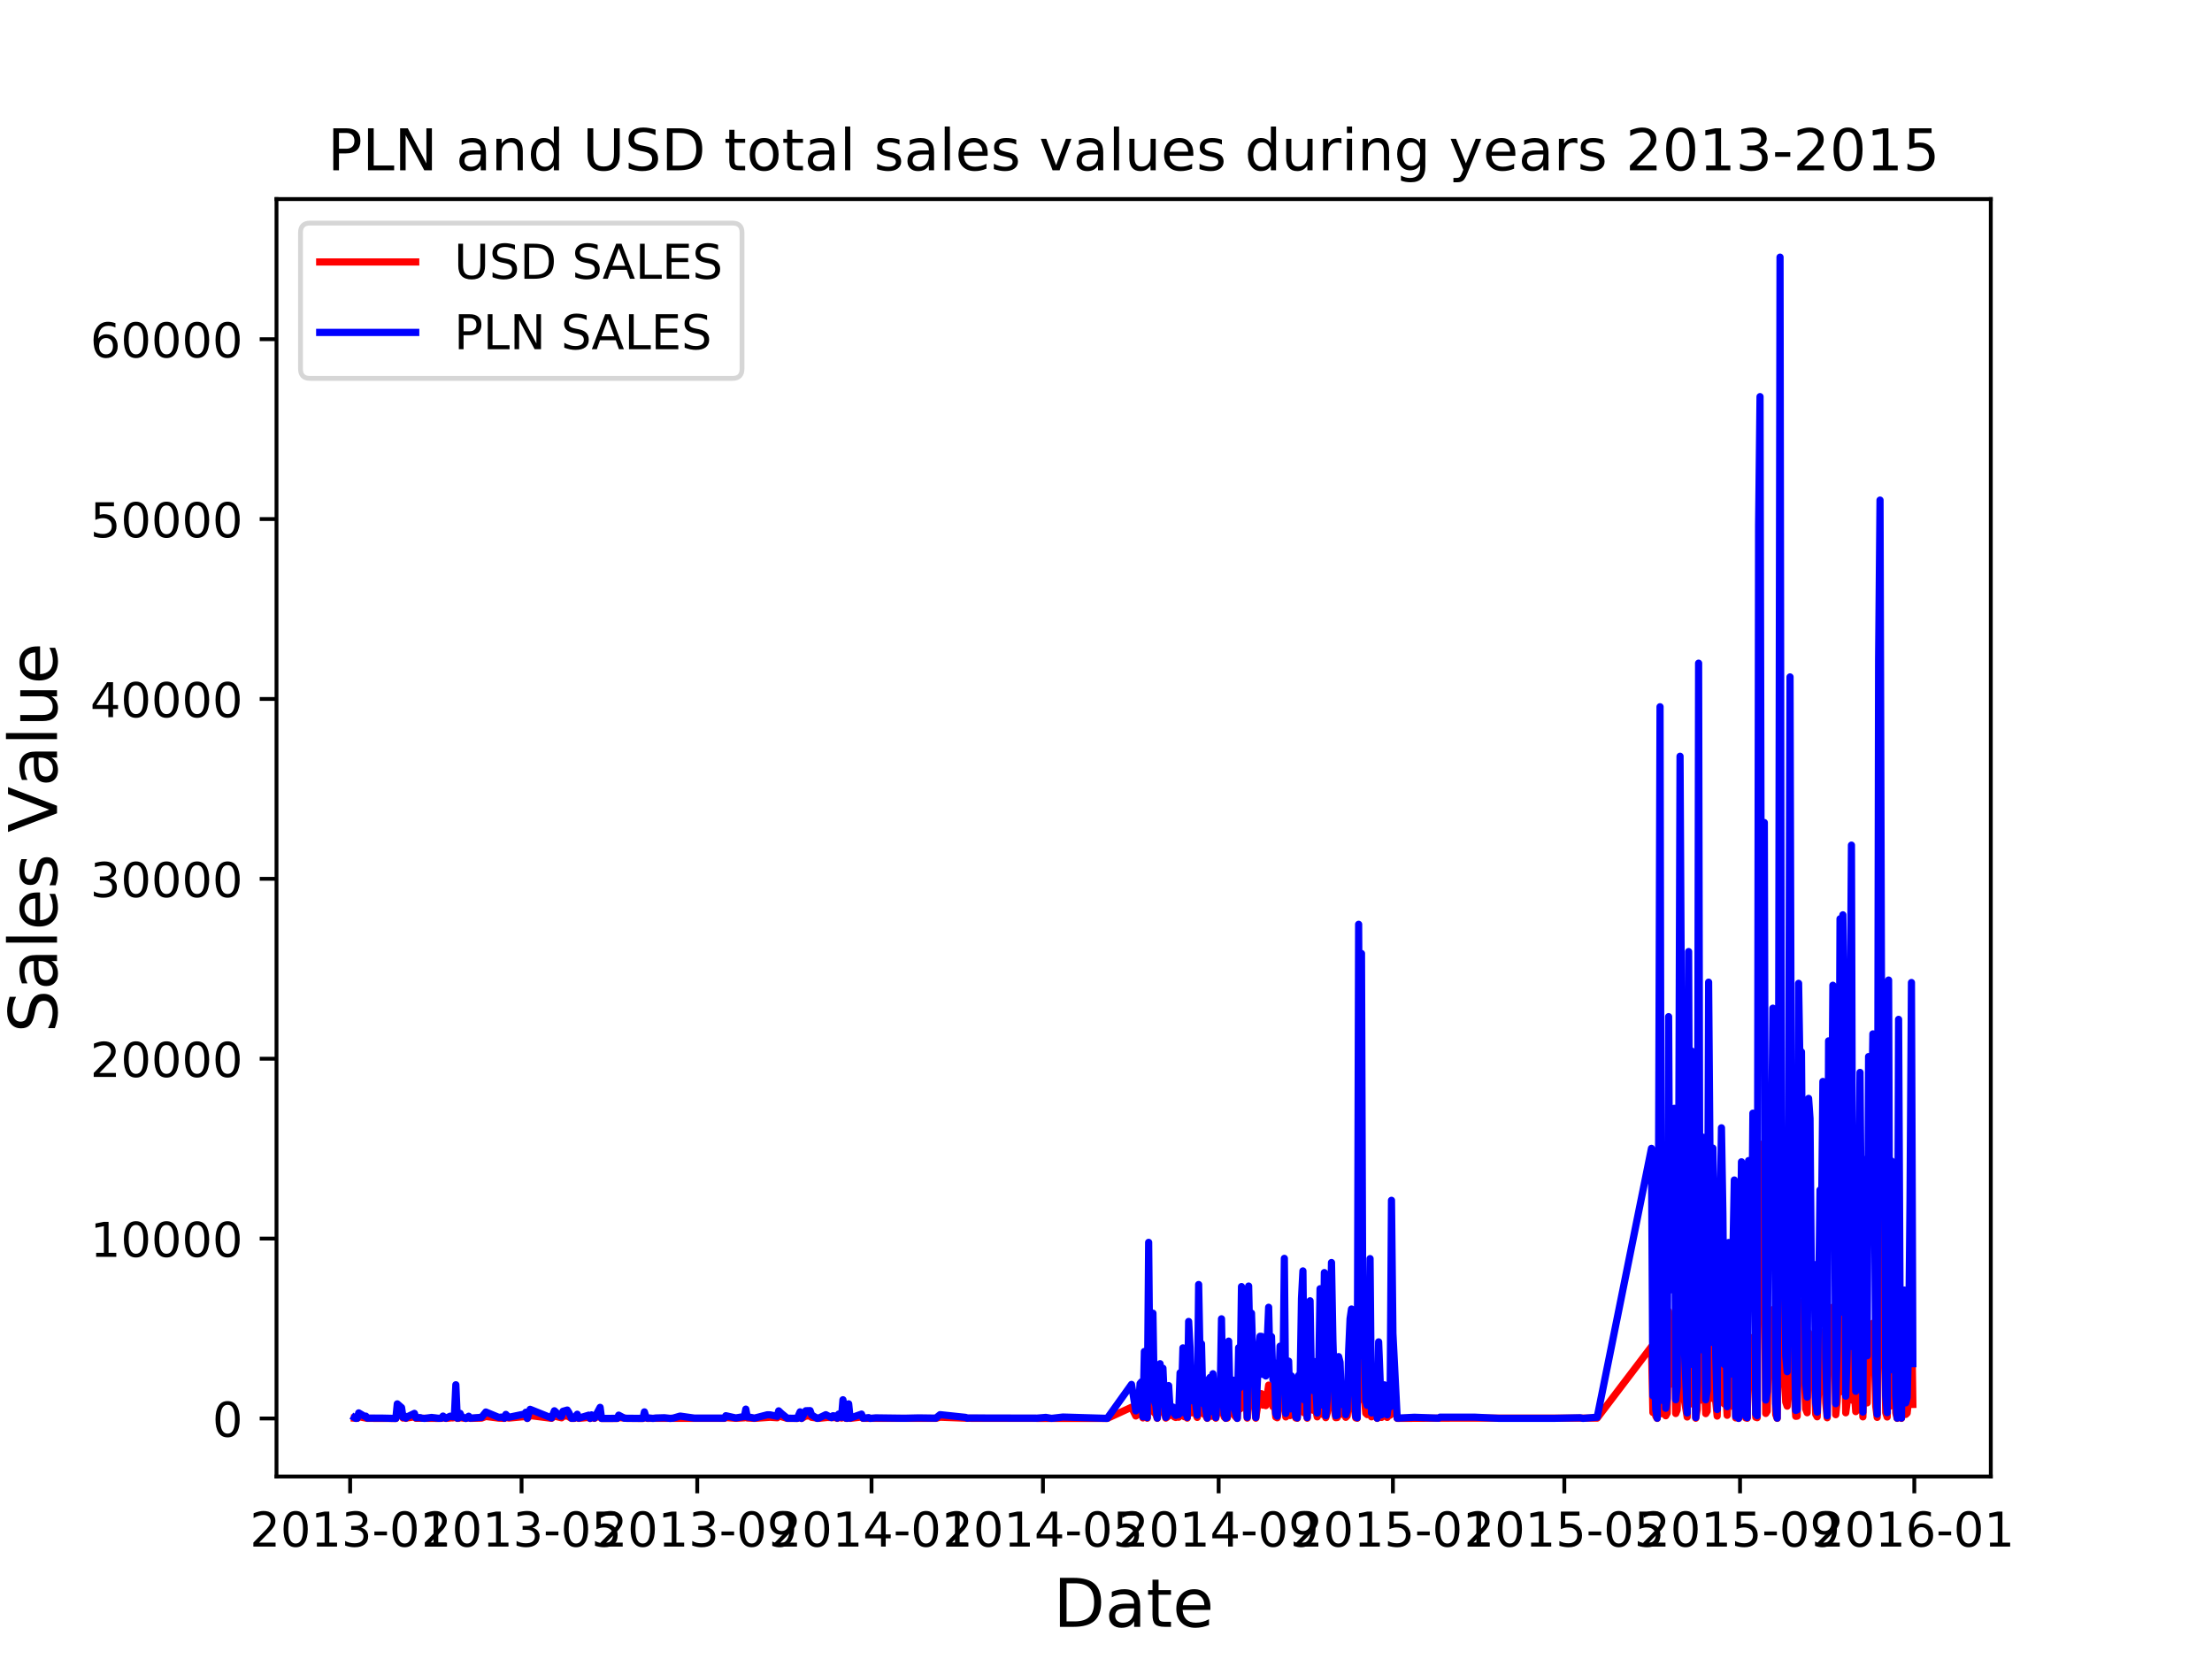 <?xml version="1.0" encoding="utf-8" standalone="no"?>
<!DOCTYPE svg PUBLIC "-//W3C//DTD SVG 1.1//EN"
  "http://www.w3.org/Graphics/SVG/1.1/DTD/svg11.dtd">
<!-- Created with matplotlib (https://matplotlib.org/) -->
<svg height="345.6pt" version="1.1" viewBox="0 0 460.8 345.6" width="460.8pt" xmlns="http://www.w3.org/2000/svg" xmlns:xlink="http://www.w3.org/1999/xlink">
 <defs>
  <style type="text/css">
*{stroke-linecap:butt;stroke-linejoin:round;}
  </style>
 </defs>
 <g id="figure_1">
  <g id="patch_1">
   <path d="M 0 345.6 
L 460.8 345.6 
L 460.8 0 
L 0 0 
z
" style="fill:#ffffff;"/>
  </g>
  <g id="axes_1">
   <g id="patch_2">
    <path d="M 57.6 307.584 
L 414.72 307.584 
L 414.72 41.472 
L 57.6 41.472 
z
" style="fill:#ffffff;"/>
   </g>
   <g id="matplotlib.axis_1">
    <g id="xtick_1">
     <g id="line2d_1">
      <defs>
       <path d="M 0 0 
L 0 3.5 
" id="m1f0dde636d" style="stroke:#000000;stroke-width:0.8;"/>
      </defs>
      <g>
       <use style="stroke:#000000;stroke-width:0.8;" x="72.94" xlink:href="#m1f0dde636d" y="307.584"/>
      </g>
     </g>
     <g id="text_1">
      <!-- 2013-01 -->
      <defs>
       <path d="M 19.188 8.297 
L 53.609 8.297 
L 53.609 0 
L 7.328 0 
L 7.328 8.297 
Q 12.938 14.109 22.625 23.891 
Q 32.328 33.688 34.812 36.531 
Q 39.547 41.844 41.422 45.531 
Q 43.312 49.219 43.312 52.781 
Q 43.312 58.594 39.234 62.25 
Q 35.156 65.922 28.609 65.922 
Q 23.969 65.922 18.812 64.312 
Q 13.672 62.703 7.812 59.422 
L 7.812 69.391 
Q 13.766 71.781 18.938 73 
Q 24.125 74.219 28.422 74.219 
Q 39.75 74.219 46.484 68.547 
Q 53.219 62.891 53.219 53.422 
Q 53.219 48.922 51.531 44.891 
Q 49.859 40.875 45.406 35.406 
Q 44.188 33.984 37.641 27.219 
Q 31.109 20.453 19.188 8.297 
z
" id="DejaVuSans-50"/>
       <path d="M 31.781 66.406 
Q 24.172 66.406 20.328 58.906 
Q 16.5 51.422 16.5 36.375 
Q 16.5 21.391 20.328 13.891 
Q 24.172 6.391 31.781 6.391 
Q 39.453 6.391 43.281 13.891 
Q 47.125 21.391 47.125 36.375 
Q 47.125 51.422 43.281 58.906 
Q 39.453 66.406 31.781 66.406 
z
M 31.781 74.219 
Q 44.047 74.219 50.516 64.516 
Q 56.984 54.828 56.984 36.375 
Q 56.984 17.969 50.516 8.266 
Q 44.047 -1.422 31.781 -1.422 
Q 19.531 -1.422 13.062 8.266 
Q 6.594 17.969 6.594 36.375 
Q 6.594 54.828 13.062 64.516 
Q 19.531 74.219 31.781 74.219 
z
" id="DejaVuSans-48"/>
       <path d="M 12.406 8.297 
L 28.516 8.297 
L 28.516 63.922 
L 10.984 60.406 
L 10.984 69.391 
L 28.422 72.906 
L 38.281 72.906 
L 38.281 8.297 
L 54.391 8.297 
L 54.391 0 
L 12.406 0 
z
" id="DejaVuSans-49"/>
       <path d="M 40.578 39.312 
Q 47.656 37.797 51.625 33 
Q 55.609 28.219 55.609 21.188 
Q 55.609 10.406 48.188 4.484 
Q 40.766 -1.422 27.094 -1.422 
Q 22.516 -1.422 17.656 -0.516 
Q 12.797 0.391 7.625 2.203 
L 7.625 11.719 
Q 11.719 9.328 16.594 8.109 
Q 21.484 6.891 26.812 6.891 
Q 36.078 6.891 40.938 10.547 
Q 45.797 14.203 45.797 21.188 
Q 45.797 27.641 41.281 31.266 
Q 36.766 34.906 28.719 34.906 
L 20.219 34.906 
L 20.219 43.016 
L 29.109 43.016 
Q 36.375 43.016 40.234 45.922 
Q 44.094 48.828 44.094 54.297 
Q 44.094 59.906 40.109 62.906 
Q 36.141 65.922 28.719 65.922 
Q 24.656 65.922 20.016 65.031 
Q 15.375 64.156 9.812 62.312 
L 9.812 71.094 
Q 15.438 72.656 20.344 73.438 
Q 25.25 74.219 29.594 74.219 
Q 40.828 74.219 47.359 69.109 
Q 53.906 64.016 53.906 55.328 
Q 53.906 49.266 50.438 45.094 
Q 46.969 40.922 40.578 39.312 
z
" id="DejaVuSans-51"/>
       <path d="M 4.891 31.391 
L 31.203 31.391 
L 31.203 23.391 
L 4.891 23.391 
z
" id="DejaVuSans-45"/>
      </defs>
      <g transform="translate(52.049 322.182)scale(0.1 -0.1)">
       <use xlink:href="#DejaVuSans-50"/>
       <use x="63.623" xlink:href="#DejaVuSans-48"/>
       <use x="127.246" xlink:href="#DejaVuSans-49"/>
       <use x="190.869" xlink:href="#DejaVuSans-51"/>
       <use x="254.492" xlink:href="#DejaVuSans-45"/>
       <use x="290.576" xlink:href="#DejaVuSans-48"/>
       <use x="354.199" xlink:href="#DejaVuSans-49"/>
      </g>
     </g>
    </g>
    <g id="xtick_2">
     <g id="line2d_2">
      <g>
       <use style="stroke:#000000;stroke-width:0.8;" x="108.649" xlink:href="#m1f0dde636d" y="307.584"/>
      </g>
     </g>
     <g id="text_2">
      <!-- 2013-05 -->
      <defs>
       <path d="M 10.797 72.906 
L 49.516 72.906 
L 49.516 64.594 
L 19.828 64.594 
L 19.828 46.734 
Q 21.969 47.469 24.109 47.828 
Q 26.266 48.188 28.422 48.188 
Q 40.625 48.188 47.75 41.5 
Q 54.891 34.812 54.891 23.391 
Q 54.891 11.625 47.562 5.094 
Q 40.234 -1.422 26.906 -1.422 
Q 22.312 -1.422 17.547 -0.641 
Q 12.797 0.141 7.719 1.703 
L 7.719 11.625 
Q 12.109 9.234 16.797 8.062 
Q 21.484 6.891 26.703 6.891 
Q 35.156 6.891 40.078 11.328 
Q 45.016 15.766 45.016 23.391 
Q 45.016 31 40.078 35.438 
Q 35.156 39.891 26.703 39.891 
Q 22.75 39.891 18.812 39.016 
Q 14.891 38.141 10.797 36.281 
z
" id="DejaVuSans-53"/>
      </defs>
      <g transform="translate(87.758 322.182)scale(0.1 -0.1)">
       <use xlink:href="#DejaVuSans-50"/>
       <use x="63.623" xlink:href="#DejaVuSans-48"/>
       <use x="127.246" xlink:href="#DejaVuSans-49"/>
       <use x="190.869" xlink:href="#DejaVuSans-51"/>
       <use x="254.492" xlink:href="#DejaVuSans-45"/>
       <use x="290.576" xlink:href="#DejaVuSans-48"/>
       <use x="354.199" xlink:href="#DejaVuSans-53"/>
      </g>
     </g>
    </g>
    <g id="xtick_3">
     <g id="line2d_3">
      <g>
       <use style="stroke:#000000;stroke-width:0.8;" x="145.251" xlink:href="#m1f0dde636d" y="307.584"/>
      </g>
     </g>
     <g id="text_3">
      <!-- 2013-09 -->
      <defs>
       <path d="M 10.984 1.516 
L 10.984 10.5 
Q 14.703 8.734 18.5 7.812 
Q 22.312 6.891 25.984 6.891 
Q 35.75 6.891 40.891 13.453 
Q 46.047 20.016 46.781 33.406 
Q 43.953 29.203 39.594 26.953 
Q 35.25 24.703 29.984 24.703 
Q 19.047 24.703 12.672 31.312 
Q 6.297 37.938 6.297 49.422 
Q 6.297 60.641 12.938 67.422 
Q 19.578 74.219 30.609 74.219 
Q 43.266 74.219 49.922 64.516 
Q 56.594 54.828 56.594 36.375 
Q 56.594 19.141 48.406 8.859 
Q 40.234 -1.422 26.422 -1.422 
Q 22.703 -1.422 18.891 -0.688 
Q 15.094 0.047 10.984 1.516 
z
M 30.609 32.422 
Q 37.25 32.422 41.125 36.953 
Q 45.016 41.5 45.016 49.422 
Q 45.016 57.281 41.125 61.844 
Q 37.25 66.406 30.609 66.406 
Q 23.969 66.406 20.094 61.844 
Q 16.219 57.281 16.219 49.422 
Q 16.219 41.5 20.094 36.953 
Q 23.969 32.422 30.609 32.422 
z
" id="DejaVuSans-57"/>
      </defs>
      <g transform="translate(124.359 322.182)scale(0.1 -0.1)">
       <use xlink:href="#DejaVuSans-50"/>
       <use x="63.623" xlink:href="#DejaVuSans-48"/>
       <use x="127.246" xlink:href="#DejaVuSans-49"/>
       <use x="190.869" xlink:href="#DejaVuSans-51"/>
       <use x="254.492" xlink:href="#DejaVuSans-45"/>
       <use x="290.576" xlink:href="#DejaVuSans-48"/>
       <use x="354.199" xlink:href="#DejaVuSans-57"/>
      </g>
     </g>
    </g>
    <g id="xtick_4">
     <g id="line2d_4">
      <g>
       <use style="stroke:#000000;stroke-width:0.8;" x="181.555" xlink:href="#m1f0dde636d" y="307.584"/>
      </g>
     </g>
     <g id="text_4">
      <!-- 2014-01 -->
      <defs>
       <path d="M 37.797 64.312 
L 12.891 25.391 
L 37.797 25.391 
z
M 35.203 72.906 
L 47.609 72.906 
L 47.609 25.391 
L 58.016 25.391 
L 58.016 17.188 
L 47.609 17.188 
L 47.609 0 
L 37.797 0 
L 37.797 17.188 
L 4.891 17.188 
L 4.891 26.703 
z
" id="DejaVuSans-52"/>
      </defs>
      <g transform="translate(160.664 322.182)scale(0.1 -0.1)">
       <use xlink:href="#DejaVuSans-50"/>
       <use x="63.623" xlink:href="#DejaVuSans-48"/>
       <use x="127.246" xlink:href="#DejaVuSans-49"/>
       <use x="190.869" xlink:href="#DejaVuSans-52"/>
       <use x="254.492" xlink:href="#DejaVuSans-45"/>
       <use x="290.576" xlink:href="#DejaVuSans-48"/>
       <use x="354.199" xlink:href="#DejaVuSans-49"/>
      </g>
     </g>
    </g>
    <g id="xtick_5">
     <g id="line2d_5">
      <g>
       <use style="stroke:#000000;stroke-width:0.8;" x="217.264" xlink:href="#m1f0dde636d" y="307.584"/>
      </g>
     </g>
     <g id="text_5">
      <!-- 2014-05 -->
      <g transform="translate(196.373 322.182)scale(0.1 -0.1)">
       <use xlink:href="#DejaVuSans-50"/>
       <use x="63.623" xlink:href="#DejaVuSans-48"/>
       <use x="127.246" xlink:href="#DejaVuSans-49"/>
       <use x="190.869" xlink:href="#DejaVuSans-52"/>
       <use x="254.492" xlink:href="#DejaVuSans-45"/>
       <use x="290.576" xlink:href="#DejaVuSans-48"/>
       <use x="354.199" xlink:href="#DejaVuSans-53"/>
      </g>
     </g>
    </g>
    <g id="xtick_6">
     <g id="line2d_6">
      <g>
       <use style="stroke:#000000;stroke-width:0.8;" x="253.866" xlink:href="#m1f0dde636d" y="307.584"/>
      </g>
     </g>
     <g id="text_6">
      <!-- 2014-09 -->
      <g transform="translate(232.974 322.182)scale(0.1 -0.1)">
       <use xlink:href="#DejaVuSans-50"/>
       <use x="63.623" xlink:href="#DejaVuSans-48"/>
       <use x="127.246" xlink:href="#DejaVuSans-49"/>
       <use x="190.869" xlink:href="#DejaVuSans-52"/>
       <use x="254.492" xlink:href="#DejaVuSans-45"/>
       <use x="290.576" xlink:href="#DejaVuSans-48"/>
       <use x="354.199" xlink:href="#DejaVuSans-57"/>
      </g>
     </g>
    </g>
    <g id="xtick_7">
     <g id="line2d_7">
      <g>
       <use style="stroke:#000000;stroke-width:0.8;" x="290.17" xlink:href="#m1f0dde636d" y="307.584"/>
      </g>
     </g>
     <g id="text_7">
      <!-- 2015-01 -->
      <g transform="translate(269.278 322.182)scale(0.1 -0.1)">
       <use xlink:href="#DejaVuSans-50"/>
       <use x="63.623" xlink:href="#DejaVuSans-48"/>
       <use x="127.246" xlink:href="#DejaVuSans-49"/>
       <use x="190.869" xlink:href="#DejaVuSans-53"/>
       <use x="254.492" xlink:href="#DejaVuSans-45"/>
       <use x="290.576" xlink:href="#DejaVuSans-48"/>
       <use x="354.199" xlink:href="#DejaVuSans-49"/>
      </g>
     </g>
    </g>
    <g id="xtick_8">
     <g id="line2d_8">
      <g>
       <use style="stroke:#000000;stroke-width:0.8;" x="325.879" xlink:href="#m1f0dde636d" y="307.584"/>
      </g>
     </g>
     <g id="text_8">
      <!-- 2015-05 -->
      <g transform="translate(304.988 322.182)scale(0.1 -0.1)">
       <use xlink:href="#DejaVuSans-50"/>
       <use x="63.623" xlink:href="#DejaVuSans-48"/>
       <use x="127.246" xlink:href="#DejaVuSans-49"/>
       <use x="190.869" xlink:href="#DejaVuSans-53"/>
       <use x="254.492" xlink:href="#DejaVuSans-45"/>
       <use x="290.576" xlink:href="#DejaVuSans-48"/>
       <use x="354.199" xlink:href="#DejaVuSans-53"/>
      </g>
     </g>
    </g>
    <g id="xtick_9">
     <g id="line2d_9">
      <g>
       <use style="stroke:#000000;stroke-width:0.8;" x="362.481" xlink:href="#m1f0dde636d" y="307.584"/>
      </g>
     </g>
     <g id="text_9">
      <!-- 2015-09 -->
      <g transform="translate(341.589 322.182)scale(0.1 -0.1)">
       <use xlink:href="#DejaVuSans-50"/>
       <use x="63.623" xlink:href="#DejaVuSans-48"/>
       <use x="127.246" xlink:href="#DejaVuSans-49"/>
       <use x="190.869" xlink:href="#DejaVuSans-53"/>
       <use x="254.492" xlink:href="#DejaVuSans-45"/>
       <use x="290.576" xlink:href="#DejaVuSans-48"/>
       <use x="354.199" xlink:href="#DejaVuSans-57"/>
      </g>
     </g>
    </g>
    <g id="xtick_10">
     <g id="line2d_10">
      <g>
       <use style="stroke:#000000;stroke-width:0.8;" x="398.785" xlink:href="#m1f0dde636d" y="307.584"/>
      </g>
     </g>
     <g id="text_10">
      <!-- 2016-01 -->
      <defs>
       <path d="M 33.016 40.375 
Q 26.375 40.375 22.484 35.828 
Q 18.609 31.297 18.609 23.391 
Q 18.609 15.531 22.484 10.953 
Q 26.375 6.391 33.016 6.391 
Q 39.656 6.391 43.531 10.953 
Q 47.406 15.531 47.406 23.391 
Q 47.406 31.297 43.531 35.828 
Q 39.656 40.375 33.016 40.375 
z
M 52.594 71.297 
L 52.594 62.312 
Q 48.875 64.062 45.094 64.984 
Q 41.312 65.922 37.594 65.922 
Q 27.828 65.922 22.672 59.328 
Q 17.531 52.734 16.797 39.406 
Q 19.672 43.656 24.016 45.922 
Q 28.375 48.188 33.594 48.188 
Q 44.578 48.188 50.953 41.516 
Q 57.328 34.859 57.328 23.391 
Q 57.328 12.156 50.688 5.359 
Q 44.047 -1.422 33.016 -1.422 
Q 20.359 -1.422 13.672 8.266 
Q 6.984 17.969 6.984 36.375 
Q 6.984 53.656 15.188 63.938 
Q 23.391 74.219 37.203 74.219 
Q 40.922 74.219 44.703 73.484 
Q 48.484 72.75 52.594 71.297 
z
" id="DejaVuSans-54"/>
      </defs>
      <g transform="translate(377.893 322.182)scale(0.1 -0.1)">
       <use xlink:href="#DejaVuSans-50"/>
       <use x="63.623" xlink:href="#DejaVuSans-48"/>
       <use x="127.246" xlink:href="#DejaVuSans-49"/>
       <use x="190.869" xlink:href="#DejaVuSans-54"/>
       <use x="254.492" xlink:href="#DejaVuSans-45"/>
       <use x="290.576" xlink:href="#DejaVuSans-48"/>
       <use x="354.199" xlink:href="#DejaVuSans-49"/>
      </g>
     </g>
    </g>
    <g id="text_11">
     <!-- Date -->
     <defs>
      <path d="M 19.672 64.797 
L 19.672 8.109 
L 31.594 8.109 
Q 46.688 8.109 53.688 14.938 
Q 60.688 21.781 60.688 36.531 
Q 60.688 51.172 53.688 57.984 
Q 46.688 64.797 31.594 64.797 
z
M 9.812 72.906 
L 30.078 72.906 
Q 51.266 72.906 61.172 64.094 
Q 71.094 55.281 71.094 36.531 
Q 71.094 17.672 61.125 8.828 
Q 51.172 0 30.078 0 
L 9.812 0 
z
" id="DejaVuSans-68"/>
      <path d="M 34.281 27.484 
Q 23.391 27.484 19.188 25 
Q 14.984 22.516 14.984 16.5 
Q 14.984 11.719 18.141 8.906 
Q 21.297 6.109 26.703 6.109 
Q 34.188 6.109 38.703 11.406 
Q 43.219 16.703 43.219 25.484 
L 43.219 27.484 
z
M 52.203 31.203 
L 52.203 0 
L 43.219 0 
L 43.219 8.297 
Q 40.141 3.328 35.547 0.953 
Q 30.953 -1.422 24.312 -1.422 
Q 15.922 -1.422 10.953 3.297 
Q 6 8.016 6 15.922 
Q 6 25.141 12.172 29.828 
Q 18.359 34.516 30.609 34.516 
L 43.219 34.516 
L 43.219 35.406 
Q 43.219 41.609 39.141 45 
Q 35.062 48.391 27.688 48.391 
Q 23 48.391 18.547 47.266 
Q 14.109 46.141 10.016 43.891 
L 10.016 52.203 
Q 14.938 54.109 19.578 55.047 
Q 24.219 56 28.609 56 
Q 40.484 56 46.344 49.844 
Q 52.203 43.703 52.203 31.203 
z
" id="DejaVuSans-97"/>
      <path d="M 18.312 70.219 
L 18.312 54.688 
L 36.812 54.688 
L 36.812 47.703 
L 18.312 47.703 
L 18.312 18.016 
Q 18.312 11.328 20.141 9.422 
Q 21.969 7.516 27.594 7.516 
L 36.812 7.516 
L 36.812 0 
L 27.594 0 
Q 17.188 0 13.234 3.875 
Q 9.281 7.766 9.281 18.016 
L 9.281 47.703 
L 2.688 47.703 
L 2.688 54.688 
L 9.281 54.688 
L 9.281 70.219 
z
" id="DejaVuSans-116"/>
      <path d="M 56.203 29.594 
L 56.203 25.203 
L 14.891 25.203 
Q 15.484 15.922 20.484 11.062 
Q 25.484 6.203 34.422 6.203 
Q 39.594 6.203 44.453 7.469 
Q 49.312 8.734 54.109 11.281 
L 54.109 2.781 
Q 49.266 0.734 44.188 -0.344 
Q 39.109 -1.422 33.891 -1.422 
Q 20.797 -1.422 13.156 6.188 
Q 5.516 13.812 5.516 26.812 
Q 5.516 40.234 12.766 48.109 
Q 20.016 56 32.328 56 
Q 43.359 56 49.781 48.891 
Q 56.203 41.797 56.203 29.594 
z
M 47.219 32.234 
Q 47.125 39.594 43.094 43.984 
Q 39.062 48.391 32.422 48.391 
Q 24.906 48.391 20.391 44.141 
Q 15.875 39.891 15.188 32.172 
z
" id="DejaVuSans-101"/>
     </defs>
     <g transform="translate(219.429 338.9)scale(0.14 -0.14)">
      <use xlink:href="#DejaVuSans-68"/>
      <use x="77.002" xlink:href="#DejaVuSans-97"/>
      <use x="138.281" xlink:href="#DejaVuSans-116"/>
      <use x="177.49" xlink:href="#DejaVuSans-101"/>
     </g>
    </g>
   </g>
   <g id="matplotlib.axis_2">
    <g id="ytick_1">
     <g id="line2d_11">
      <defs>
       <path d="M 0 0 
L -3.5 0 
" id="mf477098653" style="stroke:#000000;stroke-width:0.8;"/>
      </defs>
      <g>
       <use style="stroke:#000000;stroke-width:0.8;" x="57.6" xlink:href="#mf477098653" y="295.492"/>
      </g>
     </g>
     <g id="text_12">
      <!-- 0 -->
      <g transform="translate(44.237 299.291)scale(0.1 -0.1)">
       <use xlink:href="#DejaVuSans-48"/>
      </g>
     </g>
    </g>
    <g id="ytick_2">
     <g id="line2d_12">
      <g>
       <use style="stroke:#000000;stroke-width:0.8;" x="57.6" xlink:href="#mf477098653" y="258.019"/>
      </g>
     </g>
     <g id="text_13">
      <!-- 10000 -->
      <g transform="translate(18.788 261.819)scale(0.1 -0.1)">
       <use xlink:href="#DejaVuSans-49"/>
       <use x="63.623" xlink:href="#DejaVuSans-48"/>
       <use x="127.246" xlink:href="#DejaVuSans-48"/>
       <use x="190.869" xlink:href="#DejaVuSans-48"/>
       <use x="254.492" xlink:href="#DejaVuSans-48"/>
      </g>
     </g>
    </g>
    <g id="ytick_3">
     <g id="line2d_13">
      <g>
       <use style="stroke:#000000;stroke-width:0.8;" x="57.6" xlink:href="#mf477098653" y="220.547"/>
      </g>
     </g>
     <g id="text_14">
      <!-- 20000 -->
      <g transform="translate(18.788 224.346)scale(0.1 -0.1)">
       <use xlink:href="#DejaVuSans-50"/>
       <use x="63.623" xlink:href="#DejaVuSans-48"/>
       <use x="127.246" xlink:href="#DejaVuSans-48"/>
       <use x="190.869" xlink:href="#DejaVuSans-48"/>
       <use x="254.492" xlink:href="#DejaVuSans-48"/>
      </g>
     </g>
    </g>
    <g id="ytick_4">
     <g id="line2d_14">
      <g>
       <use style="stroke:#000000;stroke-width:0.8;" x="57.6" xlink:href="#mf477098653" y="183.075"/>
      </g>
     </g>
     <g id="text_15">
      <!-- 30000 -->
      <g transform="translate(18.788 186.874)scale(0.1 -0.1)">
       <use xlink:href="#DejaVuSans-51"/>
       <use x="63.623" xlink:href="#DejaVuSans-48"/>
       <use x="127.246" xlink:href="#DejaVuSans-48"/>
       <use x="190.869" xlink:href="#DejaVuSans-48"/>
       <use x="254.492" xlink:href="#DejaVuSans-48"/>
      </g>
     </g>
    </g>
    <g id="ytick_5">
     <g id="line2d_15">
      <g>
       <use style="stroke:#000000;stroke-width:0.8;" x="57.6" xlink:href="#mf477098653" y="145.603"/>
      </g>
     </g>
     <g id="text_16">
      <!-- 40000 -->
      <g transform="translate(18.788 149.402)scale(0.1 -0.1)">
       <use xlink:href="#DejaVuSans-52"/>
       <use x="63.623" xlink:href="#DejaVuSans-48"/>
       <use x="127.246" xlink:href="#DejaVuSans-48"/>
       <use x="190.869" xlink:href="#DejaVuSans-48"/>
       <use x="254.492" xlink:href="#DejaVuSans-48"/>
      </g>
     </g>
    </g>
    <g id="ytick_6">
     <g id="line2d_16">
      <g>
       <use style="stroke:#000000;stroke-width:0.8;" x="57.6" xlink:href="#mf477098653" y="108.13"/>
      </g>
     </g>
     <g id="text_17">
      <!-- 50000 -->
      <g transform="translate(18.788 111.929)scale(0.1 -0.1)">
       <use xlink:href="#DejaVuSans-53"/>
       <use x="63.623" xlink:href="#DejaVuSans-48"/>
       <use x="127.246" xlink:href="#DejaVuSans-48"/>
       <use x="190.869" xlink:href="#DejaVuSans-48"/>
       <use x="254.492" xlink:href="#DejaVuSans-48"/>
      </g>
     </g>
    </g>
    <g id="ytick_7">
     <g id="line2d_17">
      <g>
       <use style="stroke:#000000;stroke-width:0.8;" x="57.6" xlink:href="#mf477098653" y="70.658"/>
      </g>
     </g>
     <g id="text_18">
      <!-- 60000 -->
      <g transform="translate(18.788 74.457)scale(0.1 -0.1)">
       <use xlink:href="#DejaVuSans-54"/>
       <use x="63.623" xlink:href="#DejaVuSans-48"/>
       <use x="127.246" xlink:href="#DejaVuSans-48"/>
       <use x="190.869" xlink:href="#DejaVuSans-48"/>
       <use x="254.492" xlink:href="#DejaVuSans-48"/>
      </g>
     </g>
    </g>
    <g id="text_19">
     <!-- Sales Value -->
     <defs>
      <path d="M 53.516 70.516 
L 53.516 60.891 
Q 47.906 63.578 42.922 64.891 
Q 37.938 66.219 33.297 66.219 
Q 25.25 66.219 20.875 63.094 
Q 16.5 59.969 16.5 54.203 
Q 16.5 49.359 19.406 46.891 
Q 22.312 44.438 30.422 42.922 
L 36.375 41.703 
Q 47.406 39.594 52.656 34.297 
Q 57.906 29 57.906 20.125 
Q 57.906 9.516 50.797 4.047 
Q 43.703 -1.422 29.984 -1.422 
Q 24.812 -1.422 18.969 -0.25 
Q 13.141 0.922 6.891 3.219 
L 6.891 13.375 
Q 12.891 10.016 18.656 8.297 
Q 24.422 6.594 29.984 6.594 
Q 38.422 6.594 43.016 9.906 
Q 47.609 13.234 47.609 19.391 
Q 47.609 24.75 44.312 27.781 
Q 41.016 30.812 33.5 32.328 
L 27.484 33.5 
Q 16.453 35.688 11.516 40.375 
Q 6.594 45.062 6.594 53.422 
Q 6.594 63.094 13.406 68.656 
Q 20.219 74.219 32.172 74.219 
Q 37.312 74.219 42.625 73.281 
Q 47.953 72.359 53.516 70.516 
z
" id="DejaVuSans-83"/>
      <path d="M 9.422 75.984 
L 18.406 75.984 
L 18.406 0 
L 9.422 0 
z
" id="DejaVuSans-108"/>
      <path d="M 44.281 53.078 
L 44.281 44.578 
Q 40.484 46.531 36.375 47.5 
Q 32.281 48.484 27.875 48.484 
Q 21.188 48.484 17.844 46.438 
Q 14.5 44.391 14.5 40.281 
Q 14.5 37.156 16.891 35.375 
Q 19.281 33.594 26.516 31.984 
L 29.594 31.297 
Q 39.156 29.25 43.188 25.516 
Q 47.219 21.781 47.219 15.094 
Q 47.219 7.469 41.188 3.016 
Q 35.156 -1.422 24.609 -1.422 
Q 20.219 -1.422 15.453 -0.562 
Q 10.688 0.297 5.422 2 
L 5.422 11.281 
Q 10.406 8.688 15.234 7.391 
Q 20.062 6.109 24.812 6.109 
Q 31.156 6.109 34.562 8.281 
Q 37.984 10.453 37.984 14.406 
Q 37.984 18.062 35.516 20.016 
Q 33.062 21.969 24.703 23.781 
L 21.578 24.516 
Q 13.234 26.266 9.516 29.906 
Q 5.812 33.547 5.812 39.891 
Q 5.812 47.609 11.281 51.797 
Q 16.75 56 26.812 56 
Q 31.781 56 36.172 55.266 
Q 40.578 54.547 44.281 53.078 
z
" id="DejaVuSans-115"/>
      <path id="DejaVuSans-32"/>
      <path d="M 28.609 0 
L 0.781 72.906 
L 11.078 72.906 
L 34.188 11.531 
L 57.328 72.906 
L 67.578 72.906 
L 39.797 0 
z
" id="DejaVuSans-86"/>
      <path d="M 8.5 21.578 
L 8.5 54.688 
L 17.484 54.688 
L 17.484 21.922 
Q 17.484 14.156 20.5 10.266 
Q 23.531 6.391 29.594 6.391 
Q 36.859 6.391 41.078 11.031 
Q 45.312 15.672 45.312 23.688 
L 45.312 54.688 
L 54.297 54.688 
L 54.297 0 
L 45.312 0 
L 45.312 8.406 
Q 42.047 3.422 37.719 1 
Q 33.406 -1.422 27.688 -1.422 
Q 18.266 -1.422 13.375 4.438 
Q 8.5 10.297 8.5 21.578 
z
M 31.109 56 
z
" id="DejaVuSans-117"/>
     </defs>
     <g transform="translate(11.876 215.143)rotate(-90)scale(0.14 -0.14)">
      <use xlink:href="#DejaVuSans-83"/>
      <use x="63.477" xlink:href="#DejaVuSans-97"/>
      <use x="124.756" xlink:href="#DejaVuSans-108"/>
      <use x="152.539" xlink:href="#DejaVuSans-101"/>
      <use x="214.062" xlink:href="#DejaVuSans-115"/>
      <use x="266.162" xlink:href="#DejaVuSans-32"/>
      <use x="297.949" xlink:href="#DejaVuSans-86"/>
      <use x="366.248" xlink:href="#DejaVuSans-97"/>
      <use x="427.527" xlink:href="#DejaVuSans-108"/>
      <use x="455.311" xlink:href="#DejaVuSans-117"/>
      <use x="518.689" xlink:href="#DejaVuSans-101"/>
     </g>
    </g>
   </g>
   <g id="line2d_18">
    <path clip-path="url(#p5ae75467ce)" d="M 73.833 295.432 
L 74.428 295.473 
L 74.725 295.125 
L 76.511 295.466 
L 82.462 295.488 
L 82.76 294.502 
L 83.653 294.757 
L 83.95 295.409 
L 84.248 295.319 
L 84.545 295.469 
L 84.843 295.379 
L 86.331 295.154 
L 86.628 295.447 
L 91.092 295.473 
L 91.985 295.469 
L 92.282 295.334 
L 92.878 295.481 
L 94.068 295.364 
L 94.365 295.383 
L 94.663 295.274 
L 94.961 293.288 
L 95.258 295.473 
L 95.556 295.458 
L 95.853 295.162 
L 96.151 295.372 
L 97.044 295.488 
L 97.639 295.346 
L 97.936 295.473 
L 100.317 295.417 
L 101.21 295.076 
L 103.888 295.417 
L 105.078 295.473 
L 105.376 295.222 
L 105.971 295.413 
L 109.542 295.08 
L 109.839 295.488 
L 110.434 294.892 
L 114.898 295.458 
L 115.493 294.997 
L 116.981 295.357 
L 117.279 295.035 
L 118.171 294.96 
L 119.064 295.481 
L 119.659 295.473 
L 120.254 295.222 
L 120.552 295.473 
L 122.635 295.274 
L 122.933 295.488 
L 123.23 295.256 
L 123.825 295.469 
L 125.016 294.787 
L 125.313 295.488 
L 128.587 295.484 
L 128.884 295.286 
L 130.67 295.481 
L 133.943 295.484 
L 134.24 295.061 
L 134.538 295.364 
L 134.836 295.473 
L 136.621 295.462 
L 144.656 295.469 
L 150.905 295.469 
L 151.202 295.308 
L 153.285 295.458 
L 155.071 295.357 
L 155.368 294.862 
L 155.666 295.391 
L 157.154 295.469 
L 160.427 295.244 
L 161.915 295.346 
L 162.213 294.967 
L 163.998 295.473 
L 166.081 295.484 
L 166.676 295.053 
L 166.974 295.488 
L 167.866 294.975 
L 168.759 294.963 
L 169.057 295.252 
L 170.545 295.469 
L 172.33 295.282 
L 173.52 295.308 
L 174.116 295.327 
L 174.413 295.469 
L 174.711 295.192 
L 175.306 295.409 
L 175.603 294.21 
L 176.199 295.466 
L 176.496 295.481 
L 176.794 294.487 
L 177.091 295.469 
L 179.472 295.192 
L 179.769 295.469 
L 194.946 295.469 
L 195.839 295.229 
L 201.79 295.458 
L 230.655 295.484 
L 235.714 293.157 
L 236.606 294.975 
L 237.202 294.592 
L 237.499 293.101 
L 237.797 292.974 
L 238.094 295.379 
L 238.392 290.905 
L 238.689 295.042 
L 238.987 295.436 
L 239.285 283.411 
L 239.582 293.88 
L 240.177 288.32 
L 240.475 294.311 
L 240.772 294.592 
L 241.07 295.466 
L 241.665 291.782 
L 241.963 293.491 
L 242.26 292.082 
L 242.558 294.143 
L 242.855 295.417 
L 243.153 295.222 
L 243.451 293.273 
L 243.748 294.862 
L 244.046 294.705 
L 244.343 294.724 
L 244.641 295.173 
L 244.938 295.289 
L 245.236 295.057 
L 245.534 295.237 
L 245.831 292.434 
L 246.129 294.03 
L 246.426 290.808 
L 246.724 295.132 
L 247.021 294.087 
L 247.319 295.417 
L 247.617 289.05 
L 247.914 290.808 
L 248.212 294.311 
L 248.509 293.131 
L 249.402 295.274 
L 249.7 286.588 
L 249.997 291.52 
L 250.295 290.545 
L 250.592 294.502 
L 250.89 294.368 
L 251.485 295.466 
L 251.783 292.929 
L 252.08 292.79 
L 252.378 295.042 
L 252.675 292.565 
L 253.271 295.432 
L 253.568 293.937 
L 254.163 294.255 
L 254.461 288.987 
L 254.758 294.311 
L 255.056 295.211 
L 255.354 295.473 
L 255.651 295.417 
L 255.949 290.504 
L 256.246 294.203 
L 256.544 293.805 
L 256.841 293.026 
L 257.139 294.862 
L 257.734 295.484 
L 258.032 290.958 
L 258.329 293.513 
L 258.627 286.993 
L 258.925 289.845 
L 259.222 290.306 
L 259.52 289.017 
L 259.817 295.417 
L 260.115 287.023 
L 260.412 291.235 
L 260.71 288.747 
L 261.008 291.647 
L 261.305 292.693 
L 261.603 295.432 
L 262.198 291.4 
L 262.495 290.298 
L 262.793 290.336 
L 263.091 292.715 
L 263.388 290.545 
L 263.686 292.816 
L 264.281 288.544 
L 264.578 292.269 
L 264.876 290.332 
L 265.174 293.034 
L 265.471 291.977 
L 265.769 295.192 
L 266.066 295.346 
L 266.364 293.648 
L 266.661 290.939 
L 267.257 293.094 
L 267.554 285.374 
L 267.852 295.177 
L 268.149 293.041 
L 268.447 291.883 
L 268.744 294.892 
L 269.042 292.827 
L 269.34 294.435 
L 269.637 294.499 
L 269.935 295.391 
L 270.232 295.454 
L 270.53 292.794 
L 270.828 293.3 
L 271.125 287.96 
L 271.423 286.341 
L 271.72 294.345 
L 272.018 292.322 
L 272.315 295.432 
L 272.613 288.619 
L 272.911 288.233 
L 273.208 293.596 
L 273.506 293.768 
L 273.803 292.014 
L 274.398 295.162 
L 274.696 292.944 
L 274.994 287.488 
L 275.589 294.679 
L 275.886 286.536 
L 276.184 295.323 
L 276.481 294.33 
L 276.779 288.702 
L 277.077 291.175 
L 277.374 285.839 
L 277.672 290.669 
L 277.969 293.599 
L 278.267 295.323 
L 278.564 295.297 
L 278.862 291.685 
L 279.16 292.018 
L 279.457 294.622 
L 280.052 293.524 
L 280.35 295.256 
L 280.647 294.941 
L 280.945 291.295 
L 281.243 289.286 
L 281.54 288.732 
L 281.838 289.646 
L 282.135 293.551 
L 282.433 295.379 
L 282.731 295.447 
L 283.028 265.195 
L 283.326 282.961 
L 283.623 266.638 
L 283.921 291.643 
L 284.218 290.935 
L 284.516 294.398 
L 284.814 294.682 
L 285.111 293.153 
L 285.409 285.558 
L 285.706 295.154 
L 286.004 294.502 
L 286.301 293.453 
L 286.599 294.263 
L 286.897 295.477 
L 287.194 290.901 
L 287.789 295.278 
L 288.087 294.885 
L 288.384 293.506 
L 288.682 295.031 
L 288.98 295.278 
L 289.277 294.521 
L 289.575 294.817 
L 289.872 282.534 
L 290.17 290.433 
L 291.063 295.473 
L 302.966 295.417 
L 332.723 295.417 
L 344.031 280.537 
L 344.329 294.244 
L 344.626 292.756 
L 344.924 295.005 
L 345.221 295.477 
L 345.519 280.855 
L 345.816 256.794 
L 346.114 294.502 
L 346.412 285.419 
L 346.709 281.11 
L 347.007 294.93 
L 347.304 294.39 
L 347.602 273.196 
L 347.899 288.387 
L 348.197 284.535 
L 348.495 285.074 
L 348.792 278.344 
L 349.09 294.458 
L 349.387 293.734 
L 349.685 282.747 
L 349.983 259.069 
L 350.28 273.537 
L 350.578 278.494 
L 350.875 291.576 
L 351.47 295.188 
L 351.768 269.523 
L 352.066 289.02 
L 352.363 275.058 
L 352.661 292.524 
L 352.958 286.663 
L 353.256 295.439 
L 353.553 293.618 
L 353.851 253.763 
L 354.149 291.715 
L 354.446 281.799 
L 354.744 280.226 
L 355.339 294.48 
L 355.636 293.978 
L 355.934 271.727 
L 356.529 291.295 
L 356.827 280.522 
L 357.124 284.407 
L 357.422 292.052 
L 357.719 294.997 
L 358.017 283.86 
L 358.315 284.644 
L 358.612 279.439 
L 358.91 284.16 
L 359.207 292.483 
L 359.505 289.571 
L 359.802 294.836 
L 360.1 285.577 
L 360.398 292.981 
L 360.695 290.351 
L 361.29 282.242 
L 361.588 295.372 
L 361.886 292.269 
L 362.183 295.484 
L 362.778 281.282 
L 363.076 289.646 
L 363.373 285.419 
L 363.671 295.372 
L 363.969 295.447 
L 364.266 281.327 
L 364.564 288.072 
L 364.861 287.465 
L 365.159 278.599 
L 365.456 284.7 
L 365.754 295.237 
L 366.052 295.334 
L 366.349 245.354 
L 366.647 238.328 
L 366.944 273.908 
L 367.242 263.805 
L 367.539 261.699 
L 367.837 294.446 
L 368.135 293.974 
L 368.432 280.54 
L 368.73 277.348 
L 369.027 281.099 
L 369.325 272.814 
L 369.622 278.254 
L 369.92 294.682 
L 370.218 295.473 
L 370.515 276.156 
L 370.813 231.489 
L 371.11 284.475 
L 371.408 283.845 
L 371.706 286.956 
L 372.003 292.086 
L 372.301 292.929 
L 372.598 278.674 
L 372.896 254.722 
L 373.193 282.564 
L 374.086 295.042 
L 374.384 295.008 
L 374.681 271.09 
L 374.979 275.999 
L 375.276 274.919 
L 375.574 285.044 
L 375.872 286.543 
L 376.169 293.536 
L 376.467 294.3 
L 376.764 277.599 
L 377.062 278.779 
L 377.359 288.32 
L 377.657 287.113 
L 377.955 287.098 
L 378.252 294.626 
L 378.55 295.147 
L 379.145 283.182 
L 379.442 285.224 
L 379.74 277.479 
L 380.038 282.901 
L 380.335 292.265 
L 380.633 295.346 
L 380.93 275.107 
L 381.228 285.543 
L 381.525 282.496 
L 381.823 272.308 
L 382.121 278.798 
L 382.418 294.705 
L 382.716 291.924 
L 383.013 286.285 
L 383.311 269.186 
L 383.609 289.89 
L 383.906 268.886 
L 384.204 275.152 
L 384.501 294.311 
L 384.799 292.052 
L 385.096 285.936 
L 385.692 265.484 
L 385.989 291.745 
L 386.287 289.725 
L 386.584 294.068 
L 386.882 291.287 
L 387.477 277.479 
L 388.072 295.162 
L 388.37 282.114 
L 388.667 291.872 
L 388.965 292.254 
L 389.262 276.786 
L 389.56 285.936 
L 390.155 275.661 
L 390.453 281.724 
L 390.75 292.947 
L 391.048 295.267 
L 391.345 255.831 
L 391.643 247.516 
L 391.941 272.353 
L 392.238 283.501 
L 392.536 280.934 
L 392.833 294.293 
L 393.131 295.188 
L 393.428 272.484 
L 393.726 292.936 
L 394.024 281.957 
L 394.321 282.406 
L 394.619 282.376 
L 394.916 294.3 
L 395.214 295.473 
L 395.512 274.282 
L 395.809 289.009 
L 396.107 295.469 
L 396.404 290.658 
L 396.702 288.578 
L 396.999 294.652 
L 397.297 294.368 
L 397.595 291.595 
L 397.892 283.703 
L 398.19 272.087 
L 398.487 292.565 
L 398.487 292.565 
" style="fill:none;stroke:#ff0000;stroke-linecap:square;stroke-width:1.5;"/>
   </g>
   <g id="line2d_19">
    <path clip-path="url(#p5ae75467ce)" d="M 73.833 295.302 
L 74.13 295.48 
L 74.428 295.432 
L 74.725 294.331 
L 75.916 295.029 
L 76.213 295.006 
L 76.511 295.411 
L 79.784 295.421 
L 82.462 295.48 
L 82.76 292.45 
L 83.653 293.225 
L 83.95 295.237 
L 84.248 294.956 
L 84.545 295.422 
L 84.843 295.143 
L 86.331 294.433 
L 86.628 295.351 
L 87.521 295.304 
L 87.819 295.422 
L 88.414 295.48 
L 89.902 295.277 
L 91.39 295.456 
L 91.985 295.421 
L 92.282 294.991 
L 92.878 295.456 
L 93.77 295.014 
L 94.365 295.144 
L 94.663 294.799 
L 94.961 288.47 
L 95.258 295.432 
L 95.556 295.384 
L 95.853 294.435 
L 96.151 295.106 
L 97.044 295.48 
L 97.639 295.025 
L 97.936 295.431 
L 100.317 295.247 
L 101.21 294.146 
L 103.888 295.256 
L 104.781 295.185 
L 105.078 295.433 
L 105.376 294.644 
L 105.971 295.244 
L 109.244 294.571 
L 109.542 294.194 
L 109.839 295.48 
L 110.434 293.587 
L 114.898 295.383 
L 115.493 293.889 
L 116.684 295.029 
L 116.981 295.049 
L 117.279 293.991 
L 118.171 293.738 
L 118.469 294.199 
L 119.064 295.455 
L 119.659 295.431 
L 120.254 294.614 
L 120.552 295.431 
L 122.635 294.802 
L 122.933 295.48 
L 123.23 294.742 
L 123.825 295.418 
L 125.016 293.178 
L 125.313 295.479 
L 128.587 295.467 
L 128.884 294.8 
L 130.074 295.442 
L 130.67 295.454 
L 133.943 295.468 
L 134.24 294.12 
L 134.538 295.086 
L 134.836 295.432 
L 135.133 295.384 
L 136.026 295.48 
L 136.621 295.395 
L 138.407 295.339 
L 139.597 295.48 
L 140.192 295.432 
L 141.68 294.992 
L 144.656 295.419 
L 150.905 295.422 
L 151.202 294.92 
L 153.285 295.386 
L 155.071 295.075 
L 155.368 293.546 
L 155.666 295.179 
L 156.261 295.237 
L 157.154 295.422 
L 159.832 294.726 
L 160.427 294.736 
L 161.915 295.049 
L 162.213 293.904 
L 162.808 294.465 
L 163.998 295.435 
L 166.081 295.468 
L 166.676 294.113 
L 166.974 295.48 
L 167.866 293.88 
L 168.759 293.858 
L 169.057 294.75 
L 170.247 295.48 
L 170.545 295.422 
L 172.033 294.706 
L 173.223 295.33 
L 173.52 294.925 
L 174.116 294.986 
L 174.413 295.423 
L 174.711 294.576 
L 175.306 295.241 
L 175.603 291.594 
L 176.199 295.412 
L 176.496 295.458 
L 176.794 292.444 
L 177.091 295.423 
L 179.472 294.582 
L 179.769 295.424 
L 180.067 295.424 
L 180.96 295.311 
L 181.257 295.48 
L 182.448 295.366 
L 188.399 295.446 
L 191.375 295.374 
L 194.946 295.424 
L 195.839 294.697 
L 201.195 295.266 
L 201.492 295.435 
L 201.79 295.39 
L 216.074 295.423 
L 217.859 295.265 
L 219.049 295.469 
L 221.43 295.194 
L 230.655 295.469 
L 235.714 288.398 
L 236.606 293.915 
L 237.202 292.749 
L 237.499 288.214 
L 237.797 287.856 
L 238.094 295.151 
L 238.392 281.537 
L 238.689 294.124 
L 238.987 295.321 
L 239.285 258.804 
L 239.582 290.585 
L 240.177 273.56 
L 240.475 291.874 
L 240.772 292.735 
L 241.07 295.411 
L 241.665 284.085 
L 241.963 289.347 
L 242.26 285.022 
L 242.558 291.333 
L 242.855 295.261 
L 243.153 294.66 
L 243.451 288.646 
L 243.748 293.546 
L 244.046 293.054 
L 244.343 293.103 
L 244.641 294.495 
L 244.938 294.859 
L 245.236 294.132 
L 245.534 294.699 
L 245.831 285.976 
L 246.129 290.906 
L 246.426 280.785 
L 246.724 294.358 
L 247.021 291.064 
L 247.319 295.256 
L 247.617 275.28 
L 247.914 280.753 
L 248.212 291.78 
L 248.509 288.106 
L 249.402 294.812 
L 249.7 267.587 
L 249.997 283.037 
L 250.295 279.926 
L 250.592 292.369 
L 250.89 291.948 
L 251.485 295.409 
L 251.783 287.372 
L 252.08 286.931 
L 252.378 294.063 
L 252.675 286.175 
L 253.271 295.3 
L 253.568 290.521 
L 254.163 291.521 
L 254.461 274.732 
L 254.758 291.721 
L 255.056 294.582 
L 255.354 295.431 
L 255.651 295.249 
L 255.949 279.38 
L 256.246 291.289 
L 256.544 290.01 
L 256.841 287.494 
L 257.139 293.448 
L 257.734 295.467 
L 258.032 280.746 
L 258.329 289.078 
L 258.627 268.015 
L 258.925 277.144 
L 259.222 278.633 
L 259.52 274.443 
L 259.817 295.248 
L 260.115 267.909 
L 260.412 281.687 
L 260.71 273.554 
L 261.008 282.872 
L 261.305 286.317 
L 261.603 295.295 
L 262.198 281.988 
L 262.495 278.367 
L 262.793 278.388 
L 263.091 286.318 
L 263.388 279.13 
L 263.686 286.641 
L 264.281 272.327 
L 264.578 284.823 
L 264.876 278.438 
L 265.174 287.435 
L 265.471 283.898 
L 265.769 294.503 
L 266.066 295.01 
L 266.364 289.396 
L 266.661 280.424 
L 267.257 287.581 
L 267.554 262.14 
L 267.852 294.454 
L 268.149 287.413 
L 268.447 283.544 
L 268.744 293.514 
L 269.042 286.626 
L 269.34 291.963 
L 269.637 292.176 
L 269.935 295.154 
L 270.232 295.367 
L 270.53 286.511 
L 270.828 288.193 
L 271.125 270.492 
L 271.423 264.753 
L 271.72 291.655 
L 272.018 284.885 
L 272.315 295.291 
L 272.613 272.282 
L 272.911 270.976 
L 273.208 289.066 
L 273.506 289.671 
L 273.803 283.639 
L 274.398 294.368 
L 274.696 286.888 
L 274.994 268.466 
L 275.589 292.738 
L 275.886 265.102 
L 276.184 294.92 
L 276.481 291.55 
L 276.779 272.529 
L 277.077 280.942 
L 277.374 263.005 
L 277.672 279.249 
L 277.969 289.09 
L 278.267 294.921 
L 278.564 294.833 
L 278.862 282.607 
L 279.16 283.783 
L 279.457 292.575 
L 280.052 288.881 
L 280.35 294.698 
L 280.647 293.641 
L 280.945 281.424 
L 281.243 274.725 
L 281.54 272.69 
L 281.838 275.775 
L 282.135 288.966 
L 282.433 295.114 
L 282.731 295.341 
L 283.028 192.551 
L 283.326 253.278 
L 283.623 198.624 
L 283.921 282.557 
L 284.218 280.164 
L 284.516 291.811 
L 284.814 292.769 
L 285.111 287.63 
L 285.409 262.191 
L 285.706 294.348 
L 286.004 292.086 
L 286.301 288.4 
L 286.599 291.216 
L 286.897 295.44 
L 287.194 279.532 
L 287.789 294.738 
L 288.087 293.349 
L 288.384 288.483 
L 288.682 293.865 
L 288.98 294.738 
L 289.277 292.069 
L 289.575 293.1 
L 289.872 250.046 
L 290.17 277.75 
L 291.063 295.425 
L 294.634 295.241 
L 299.692 295.423 
L 299.99 295.215 
L 307.132 295.215 
L 312.19 295.462 
L 323.796 295.464 
L 329.152 295.342 
L 329.747 295.478 
L 332.723 295.217 
L 344.031 239.223 
L 344.329 290.768 
L 344.626 285.172 
L 344.924 293.654 
L 345.221 295.435 
L 345.519 239.931 
L 345.816 147.229 
L 346.114 291.71 
L 346.412 256.924 
L 346.709 241.259 
L 347.007 293.372 
L 347.304 291.337 
L 347.602 211.786 
L 347.899 268.746 
L 348.197 254.436 
L 348.495 256.225 
L 348.792 230.887 
L 349.09 291.595 
L 349.387 288.87 
L 349.685 247.232 
L 349.983 157.539 
L 350.28 212.877 
L 350.578 231.651 
L 350.875 280.747 
L 351.47 294.349 
L 351.768 198.227 
L 352.066 271.351 
L 352.363 218.925 
L 352.661 284.287 
L 352.958 262.006 
L 353.256 295.293 
L 353.553 288.385 
L 353.851 138.152 
L 354.149 281.217 
L 354.446 242.969 
L 354.744 236.892 
L 355.339 291.614 
L 355.636 289.69 
L 355.934 204.6 
L 356.529 279.625 
L 356.827 239.166 
L 357.124 253.862 
L 357.422 282.572 
L 357.719 293.634 
L 358.017 251.743 
L 358.315 254.726 
L 358.612 234.943 
L 358.91 252.818 
L 359.207 284.266 
L 359.505 273.403 
L 359.802 293.045 
L 360.1 258.834 
L 360.398 286.3 
L 360.695 276.502 
L 361.29 245.813 
L 361.588 295.042 
L 361.886 283.409 
L 362.183 295.463 
L 362.778 242.027 
L 363.076 273.486 
L 363.373 257.264 
L 363.671 295.037 
L 363.969 295.321 
L 364.266 241.769 
L 364.564 267.388 
L 364.861 265.285 
L 365.159 231.895 
L 365.456 255.276 
L 365.754 294.542 
L 366.052 294.905 
L 366.349 109.36 
L 366.647 82.624 
L 366.944 214.951 
L 367.242 177.843 
L 367.539 171.345 
L 367.837 291.651 
L 368.135 289.916 
L 368.432 240.052 
L 368.73 227.564 
L 369.027 241.084 
L 369.325 210.024 
L 369.622 230.304 
L 369.92 292.431 
L 370.218 295.421 
L 370.515 222.285 
L 370.813 53.568 
L 371.11 253.899 
L 371.408 251.23 
L 371.706 263.03 
L 372.003 282.539 
L 372.301 285.745 
L 372.598 232.039 
L 372.896 141.015 
L 373.193 246.878 
L 374.086 293.817 
L 374.384 293.691 
L 374.681 204.843 
L 374.979 222.979 
L 375.276 219.109 
L 375.574 256.891 
L 375.872 262.165 
L 376.169 288.207 
L 376.467 291.054 
L 376.764 228.813 
L 377.062 233.012 
L 377.359 268.505 
L 377.657 263.815 
L 377.955 263.427 
L 378.252 292.185 
L 378.55 294.175 
L 379.145 247.892 
L 379.442 255.628 
L 379.74 225.288 
L 380.038 246.705 
L 380.335 282.99 
L 380.633 294.925 
L 380.93 216.826 
L 381.228 257.011 
L 381.525 244.971 
L 381.823 205.248 
L 382.121 230.26 
L 382.418 292.417 
L 382.716 281.552 
L 383.013 259.028 
L 383.311 191.401 
L 383.609 273.324 
L 383.906 190.576 
L 384.204 215.377 
L 384.501 290.842 
L 384.799 281.942 
L 385.096 257.67 
L 385.692 176.055 
L 385.989 280.595 
L 386.287 272.593 
L 386.584 289.838 
L 386.882 278.798 
L 387.477 223.402 
L 388.072 294.163 
L 388.37 241.536 
L 388.667 280.892 
L 388.965 282.434 
L 389.262 220.098 
L 389.56 257.033 
L 390.155 215.377 
L 390.453 240.964 
L 390.75 285.414 
L 391.048 294.601 
L 391.345 137.432 
L 391.643 104.179 
L 391.941 203.618 
L 392.238 248.006 
L 392.536 237.67 
L 392.833 290.729 
L 393.131 294.286 
L 393.428 204.162 
L 393.726 285.391 
L 394.024 241.834 
L 394.321 243.614 
L 394.619 243.61 
L 394.916 290.778 
L 395.214 295.418 
L 395.512 212.351 
L 395.809 270.347 
L 396.107 295.404 
L 396.404 276.787 
L 396.702 268.739 
L 396.999 292.244 
L 397.297 291.142 
L 397.595 280.424 
L 397.892 249.917 
L 398.19 204.677 
L 398.487 284.075 
L 398.487 284.075 
" style="fill:none;stroke:#0000ff;stroke-linecap:square;stroke-width:1.5;"/>
   </g>
   <g id="patch_3">
    <path d="M 57.6 307.584 
L 57.6 41.472 
" style="fill:none;stroke:#000000;stroke-linecap:square;stroke-linejoin:miter;stroke-width:0.8;"/>
   </g>
   <g id="patch_4">
    <path d="M 414.72 307.584 
L 414.72 41.472 
" style="fill:none;stroke:#000000;stroke-linecap:square;stroke-linejoin:miter;stroke-width:0.8;"/>
   </g>
   <g id="patch_5">
    <path d="M 57.6 307.584 
L 414.72 307.584 
" style="fill:none;stroke:#000000;stroke-linecap:square;stroke-linejoin:miter;stroke-width:0.8;"/>
   </g>
   <g id="patch_6">
    <path d="M 57.6 41.472 
L 414.72 41.472 
" style="fill:none;stroke:#000000;stroke-linecap:square;stroke-linejoin:miter;stroke-width:0.8;"/>
   </g>
   <g id="text_20">
    <!-- PLN and USD total sales values during years 2013-2015 -->
    <defs>
     <path d="M 19.672 64.797 
L 19.672 37.406 
L 32.078 37.406 
Q 38.969 37.406 42.719 40.969 
Q 46.484 44.531 46.484 51.125 
Q 46.484 57.672 42.719 61.234 
Q 38.969 64.797 32.078 64.797 
z
M 9.812 72.906 
L 32.078 72.906 
Q 44.344 72.906 50.609 67.359 
Q 56.891 61.812 56.891 51.125 
Q 56.891 40.328 50.609 34.812 
Q 44.344 29.297 32.078 29.297 
L 19.672 29.297 
L 19.672 0 
L 9.812 0 
z
" id="DejaVuSans-80"/>
     <path d="M 9.812 72.906 
L 19.672 72.906 
L 19.672 8.297 
L 55.172 8.297 
L 55.172 0 
L 9.812 0 
z
" id="DejaVuSans-76"/>
     <path d="M 9.812 72.906 
L 23.094 72.906 
L 55.422 11.922 
L 55.422 72.906 
L 64.984 72.906 
L 64.984 0 
L 51.703 0 
L 19.391 60.984 
L 19.391 0 
L 9.812 0 
z
" id="DejaVuSans-78"/>
     <path d="M 54.891 33.016 
L 54.891 0 
L 45.906 0 
L 45.906 32.719 
Q 45.906 40.484 42.875 44.328 
Q 39.844 48.188 33.797 48.188 
Q 26.516 48.188 22.312 43.547 
Q 18.109 38.922 18.109 30.906 
L 18.109 0 
L 9.078 0 
L 9.078 54.688 
L 18.109 54.688 
L 18.109 46.188 
Q 21.344 51.125 25.703 53.562 
Q 30.078 56 35.797 56 
Q 45.219 56 50.047 50.172 
Q 54.891 44.344 54.891 33.016 
z
" id="DejaVuSans-110"/>
     <path d="M 45.406 46.391 
L 45.406 75.984 
L 54.391 75.984 
L 54.391 0 
L 45.406 0 
L 45.406 8.203 
Q 42.578 3.328 38.25 0.953 
Q 33.938 -1.422 27.875 -1.422 
Q 17.969 -1.422 11.734 6.484 
Q 5.516 14.406 5.516 27.297 
Q 5.516 40.188 11.734 48.094 
Q 17.969 56 27.875 56 
Q 33.938 56 38.25 53.625 
Q 42.578 51.266 45.406 46.391 
z
M 14.797 27.297 
Q 14.797 17.391 18.875 11.75 
Q 22.953 6.109 30.078 6.109 
Q 37.203 6.109 41.297 11.75 
Q 45.406 17.391 45.406 27.297 
Q 45.406 37.203 41.297 42.844 
Q 37.203 48.484 30.078 48.484 
Q 22.953 48.484 18.875 42.844 
Q 14.797 37.203 14.797 27.297 
z
" id="DejaVuSans-100"/>
     <path d="M 8.688 72.906 
L 18.609 72.906 
L 18.609 28.609 
Q 18.609 16.891 22.844 11.734 
Q 27.094 6.594 36.625 6.594 
Q 46.094 6.594 50.344 11.734 
Q 54.594 16.891 54.594 28.609 
L 54.594 72.906 
L 64.5 72.906 
L 64.5 27.391 
Q 64.5 13.141 57.438 5.859 
Q 50.391 -1.422 36.625 -1.422 
Q 22.797 -1.422 15.734 5.859 
Q 8.688 13.141 8.688 27.391 
z
" id="DejaVuSans-85"/>
     <path d="M 30.609 48.391 
Q 23.391 48.391 19.188 42.75 
Q 14.984 37.109 14.984 27.297 
Q 14.984 17.484 19.156 11.844 
Q 23.344 6.203 30.609 6.203 
Q 37.797 6.203 41.984 11.859 
Q 46.188 17.531 46.188 27.297 
Q 46.188 37.016 41.984 42.703 
Q 37.797 48.391 30.609 48.391 
z
M 30.609 56 
Q 42.328 56 49.016 48.375 
Q 55.719 40.766 55.719 27.297 
Q 55.719 13.875 49.016 6.219 
Q 42.328 -1.422 30.609 -1.422 
Q 18.844 -1.422 12.172 6.219 
Q 5.516 13.875 5.516 27.297 
Q 5.516 40.766 12.172 48.375 
Q 18.844 56 30.609 56 
z
" id="DejaVuSans-111"/>
     <path d="M 2.984 54.688 
L 12.5 54.688 
L 29.594 8.797 
L 46.688 54.688 
L 56.203 54.688 
L 35.688 0 
L 23.484 0 
z
" id="DejaVuSans-118"/>
     <path d="M 41.109 46.297 
Q 39.594 47.172 37.812 47.578 
Q 36.031 48 33.891 48 
Q 26.266 48 22.188 43.047 
Q 18.109 38.094 18.109 28.812 
L 18.109 0 
L 9.078 0 
L 9.078 54.688 
L 18.109 54.688 
L 18.109 46.188 
Q 20.953 51.172 25.484 53.578 
Q 30.031 56 36.531 56 
Q 37.453 56 38.578 55.875 
Q 39.703 55.766 41.062 55.516 
z
" id="DejaVuSans-114"/>
     <path d="M 9.422 54.688 
L 18.406 54.688 
L 18.406 0 
L 9.422 0 
z
M 9.422 75.984 
L 18.406 75.984 
L 18.406 64.594 
L 9.422 64.594 
z
" id="DejaVuSans-105"/>
     <path d="M 45.406 27.984 
Q 45.406 37.75 41.375 43.109 
Q 37.359 48.484 30.078 48.484 
Q 22.859 48.484 18.828 43.109 
Q 14.797 37.75 14.797 27.984 
Q 14.797 18.266 18.828 12.891 
Q 22.859 7.516 30.078 7.516 
Q 37.359 7.516 41.375 12.891 
Q 45.406 18.266 45.406 27.984 
z
M 54.391 6.781 
Q 54.391 -7.172 48.188 -13.984 
Q 42 -20.797 29.203 -20.797 
Q 24.469 -20.797 20.266 -20.094 
Q 16.062 -19.391 12.109 -17.922 
L 12.109 -9.188 
Q 16.062 -11.328 19.922 -12.344 
Q 23.781 -13.375 27.781 -13.375 
Q 36.625 -13.375 41.016 -8.766 
Q 45.406 -4.156 45.406 5.172 
L 45.406 9.625 
Q 42.625 4.781 38.281 2.391 
Q 33.938 0 27.875 0 
Q 17.828 0 11.672 7.656 
Q 5.516 15.328 5.516 27.984 
Q 5.516 40.672 11.672 48.328 
Q 17.828 56 27.875 56 
Q 33.938 56 38.281 53.609 
Q 42.625 51.219 45.406 46.391 
L 45.406 54.688 
L 54.391 54.688 
z
" id="DejaVuSans-103"/>
     <path d="M 32.172 -5.078 
Q 28.375 -14.844 24.75 -17.812 
Q 21.141 -20.797 15.094 -20.797 
L 7.906 -20.797 
L 7.906 -13.281 
L 13.188 -13.281 
Q 16.891 -13.281 18.938 -11.516 
Q 21 -9.766 23.484 -3.219 
L 25.094 0.875 
L 2.984 54.688 
L 12.5 54.688 
L 29.594 11.922 
L 46.688 54.688 
L 56.203 54.688 
z
" id="DejaVuSans-121"/>
    </defs>
    <g transform="translate(68.252 35.472)scale(0.12 -0.12)">
     <use xlink:href="#DejaVuSans-80"/>
     <use x="60.303" xlink:href="#DejaVuSans-76"/>
     <use x="116.016" xlink:href="#DejaVuSans-78"/>
     <use x="190.82" xlink:href="#DejaVuSans-32"/>
     <use x="222.607" xlink:href="#DejaVuSans-97"/>
     <use x="283.887" xlink:href="#DejaVuSans-110"/>
     <use x="347.266" xlink:href="#DejaVuSans-100"/>
     <use x="410.742" xlink:href="#DejaVuSans-32"/>
     <use x="442.529" xlink:href="#DejaVuSans-85"/>
     <use x="515.723" xlink:href="#DejaVuSans-83"/>
     <use x="579.199" xlink:href="#DejaVuSans-68"/>
     <use x="656.201" xlink:href="#DejaVuSans-32"/>
     <use x="687.988" xlink:href="#DejaVuSans-116"/>
     <use x="727.197" xlink:href="#DejaVuSans-111"/>
     <use x="788.379" xlink:href="#DejaVuSans-116"/>
     <use x="827.588" xlink:href="#DejaVuSans-97"/>
     <use x="888.867" xlink:href="#DejaVuSans-108"/>
     <use x="916.65" xlink:href="#DejaVuSans-32"/>
     <use x="948.438" xlink:href="#DejaVuSans-115"/>
     <use x="1000.537" xlink:href="#DejaVuSans-97"/>
     <use x="1061.816" xlink:href="#DejaVuSans-108"/>
     <use x="1089.6" xlink:href="#DejaVuSans-101"/>
     <use x="1151.123" xlink:href="#DejaVuSans-115"/>
     <use x="1203.223" xlink:href="#DejaVuSans-32"/>
     <use x="1235.01" xlink:href="#DejaVuSans-118"/>
     <use x="1294.189" xlink:href="#DejaVuSans-97"/>
     <use x="1355.469" xlink:href="#DejaVuSans-108"/>
     <use x="1383.252" xlink:href="#DejaVuSans-117"/>
     <use x="1446.631" xlink:href="#DejaVuSans-101"/>
     <use x="1508.154" xlink:href="#DejaVuSans-115"/>
     <use x="1560.254" xlink:href="#DejaVuSans-32"/>
     <use x="1592.041" xlink:href="#DejaVuSans-100"/>
     <use x="1655.518" xlink:href="#DejaVuSans-117"/>
     <use x="1718.896" xlink:href="#DejaVuSans-114"/>
     <use x="1760.01" xlink:href="#DejaVuSans-105"/>
     <use x="1787.793" xlink:href="#DejaVuSans-110"/>
     <use x="1851.172" xlink:href="#DejaVuSans-103"/>
     <use x="1914.648" xlink:href="#DejaVuSans-32"/>
     <use x="1946.436" xlink:href="#DejaVuSans-121"/>
     <use x="2005.615" xlink:href="#DejaVuSans-101"/>
     <use x="2067.139" xlink:href="#DejaVuSans-97"/>
     <use x="2128.418" xlink:href="#DejaVuSans-114"/>
     <use x="2169.531" xlink:href="#DejaVuSans-115"/>
     <use x="2221.631" xlink:href="#DejaVuSans-32"/>
     <use x="2253.418" xlink:href="#DejaVuSans-50"/>
     <use x="2317.041" xlink:href="#DejaVuSans-48"/>
     <use x="2380.664" xlink:href="#DejaVuSans-49"/>
     <use x="2444.287" xlink:href="#DejaVuSans-51"/>
     <use x="2507.91" xlink:href="#DejaVuSans-45"/>
     <use x="2543.994" xlink:href="#DejaVuSans-50"/>
     <use x="2607.617" xlink:href="#DejaVuSans-48"/>
     <use x="2671.24" xlink:href="#DejaVuSans-49"/>
     <use x="2734.863" xlink:href="#DejaVuSans-53"/>
    </g>
   </g>
   <g id="legend_1">
    <g id="patch_7">
     <path d="M 64.6 78.828 
L 152.575 78.828 
Q 154.575 78.828 154.575 76.828 
L 154.575 48.472 
Q 154.575 46.472 152.575 46.472 
L 64.6 46.472 
Q 62.6 46.472 62.6 48.472 
L 62.6 76.828 
Q 62.6 78.828 64.6 78.828 
z
" style="fill:#ffffff;opacity:0.8;stroke:#cccccc;stroke-linejoin:miter;"/>
    </g>
    <g id="line2d_20">
     <path d="M 66.6 54.57 
L 86.6 54.57 
" style="fill:none;stroke:#ff0000;stroke-linecap:square;stroke-width:1.5;"/>
    </g>
    <g id="line2d_21"/>
    <g id="text_21">
     <!-- USD SALES -->
     <defs>
      <path d="M 34.188 63.188 
L 20.797 26.906 
L 47.609 26.906 
z
M 28.609 72.906 
L 39.797 72.906 
L 67.578 0 
L 57.328 0 
L 50.688 18.703 
L 17.828 18.703 
L 11.188 0 
L 0.781 0 
z
" id="DejaVuSans-65"/>
      <path d="M 9.812 72.906 
L 55.906 72.906 
L 55.906 64.594 
L 19.672 64.594 
L 19.672 43.016 
L 54.391 43.016 
L 54.391 34.719 
L 19.672 34.719 
L 19.672 8.297 
L 56.781 8.297 
L 56.781 0 
L 9.812 0 
z
" id="DejaVuSans-69"/>
     </defs>
     <g transform="translate(94.6 58.07)scale(0.1 -0.1)">
      <use xlink:href="#DejaVuSans-85"/>
      <use x="73.193" xlink:href="#DejaVuSans-83"/>
      <use x="136.67" xlink:href="#DejaVuSans-68"/>
      <use x="213.672" xlink:href="#DejaVuSans-32"/>
      <use x="245.459" xlink:href="#DejaVuSans-83"/>
      <use x="308.951" xlink:href="#DejaVuSans-65"/>
      <use x="377.359" xlink:href="#DejaVuSans-76"/>
      <use x="433.072" xlink:href="#DejaVuSans-69"/>
      <use x="496.256" xlink:href="#DejaVuSans-83"/>
     </g>
    </g>
    <g id="line2d_22">
     <path d="M 66.6 69.249 
L 86.6 69.249 
" style="fill:none;stroke:#0000ff;stroke-linecap:square;stroke-width:1.5;"/>
    </g>
    <g id="line2d_23"/>
    <g id="text_22">
     <!-- PLN SALES -->
     <g transform="translate(94.6 72.749)scale(0.1 -0.1)">
      <use xlink:href="#DejaVuSans-80"/>
      <use x="60.303" xlink:href="#DejaVuSans-76"/>
      <use x="116.016" xlink:href="#DejaVuSans-78"/>
      <use x="190.82" xlink:href="#DejaVuSans-32"/>
      <use x="222.607" xlink:href="#DejaVuSans-83"/>
      <use x="286.1" xlink:href="#DejaVuSans-65"/>
      <use x="354.508" xlink:href="#DejaVuSans-76"/>
      <use x="410.221" xlink:href="#DejaVuSans-69"/>
      <use x="473.404" xlink:href="#DejaVuSans-83"/>
     </g>
    </g>
   </g>
  </g>
 </g>
 <defs>
  <clipPath id="p5ae75467ce">
   <rect height="266.112" width="357.12" x="57.6" y="41.472"/>
  </clipPath>
 </defs>
</svg>
